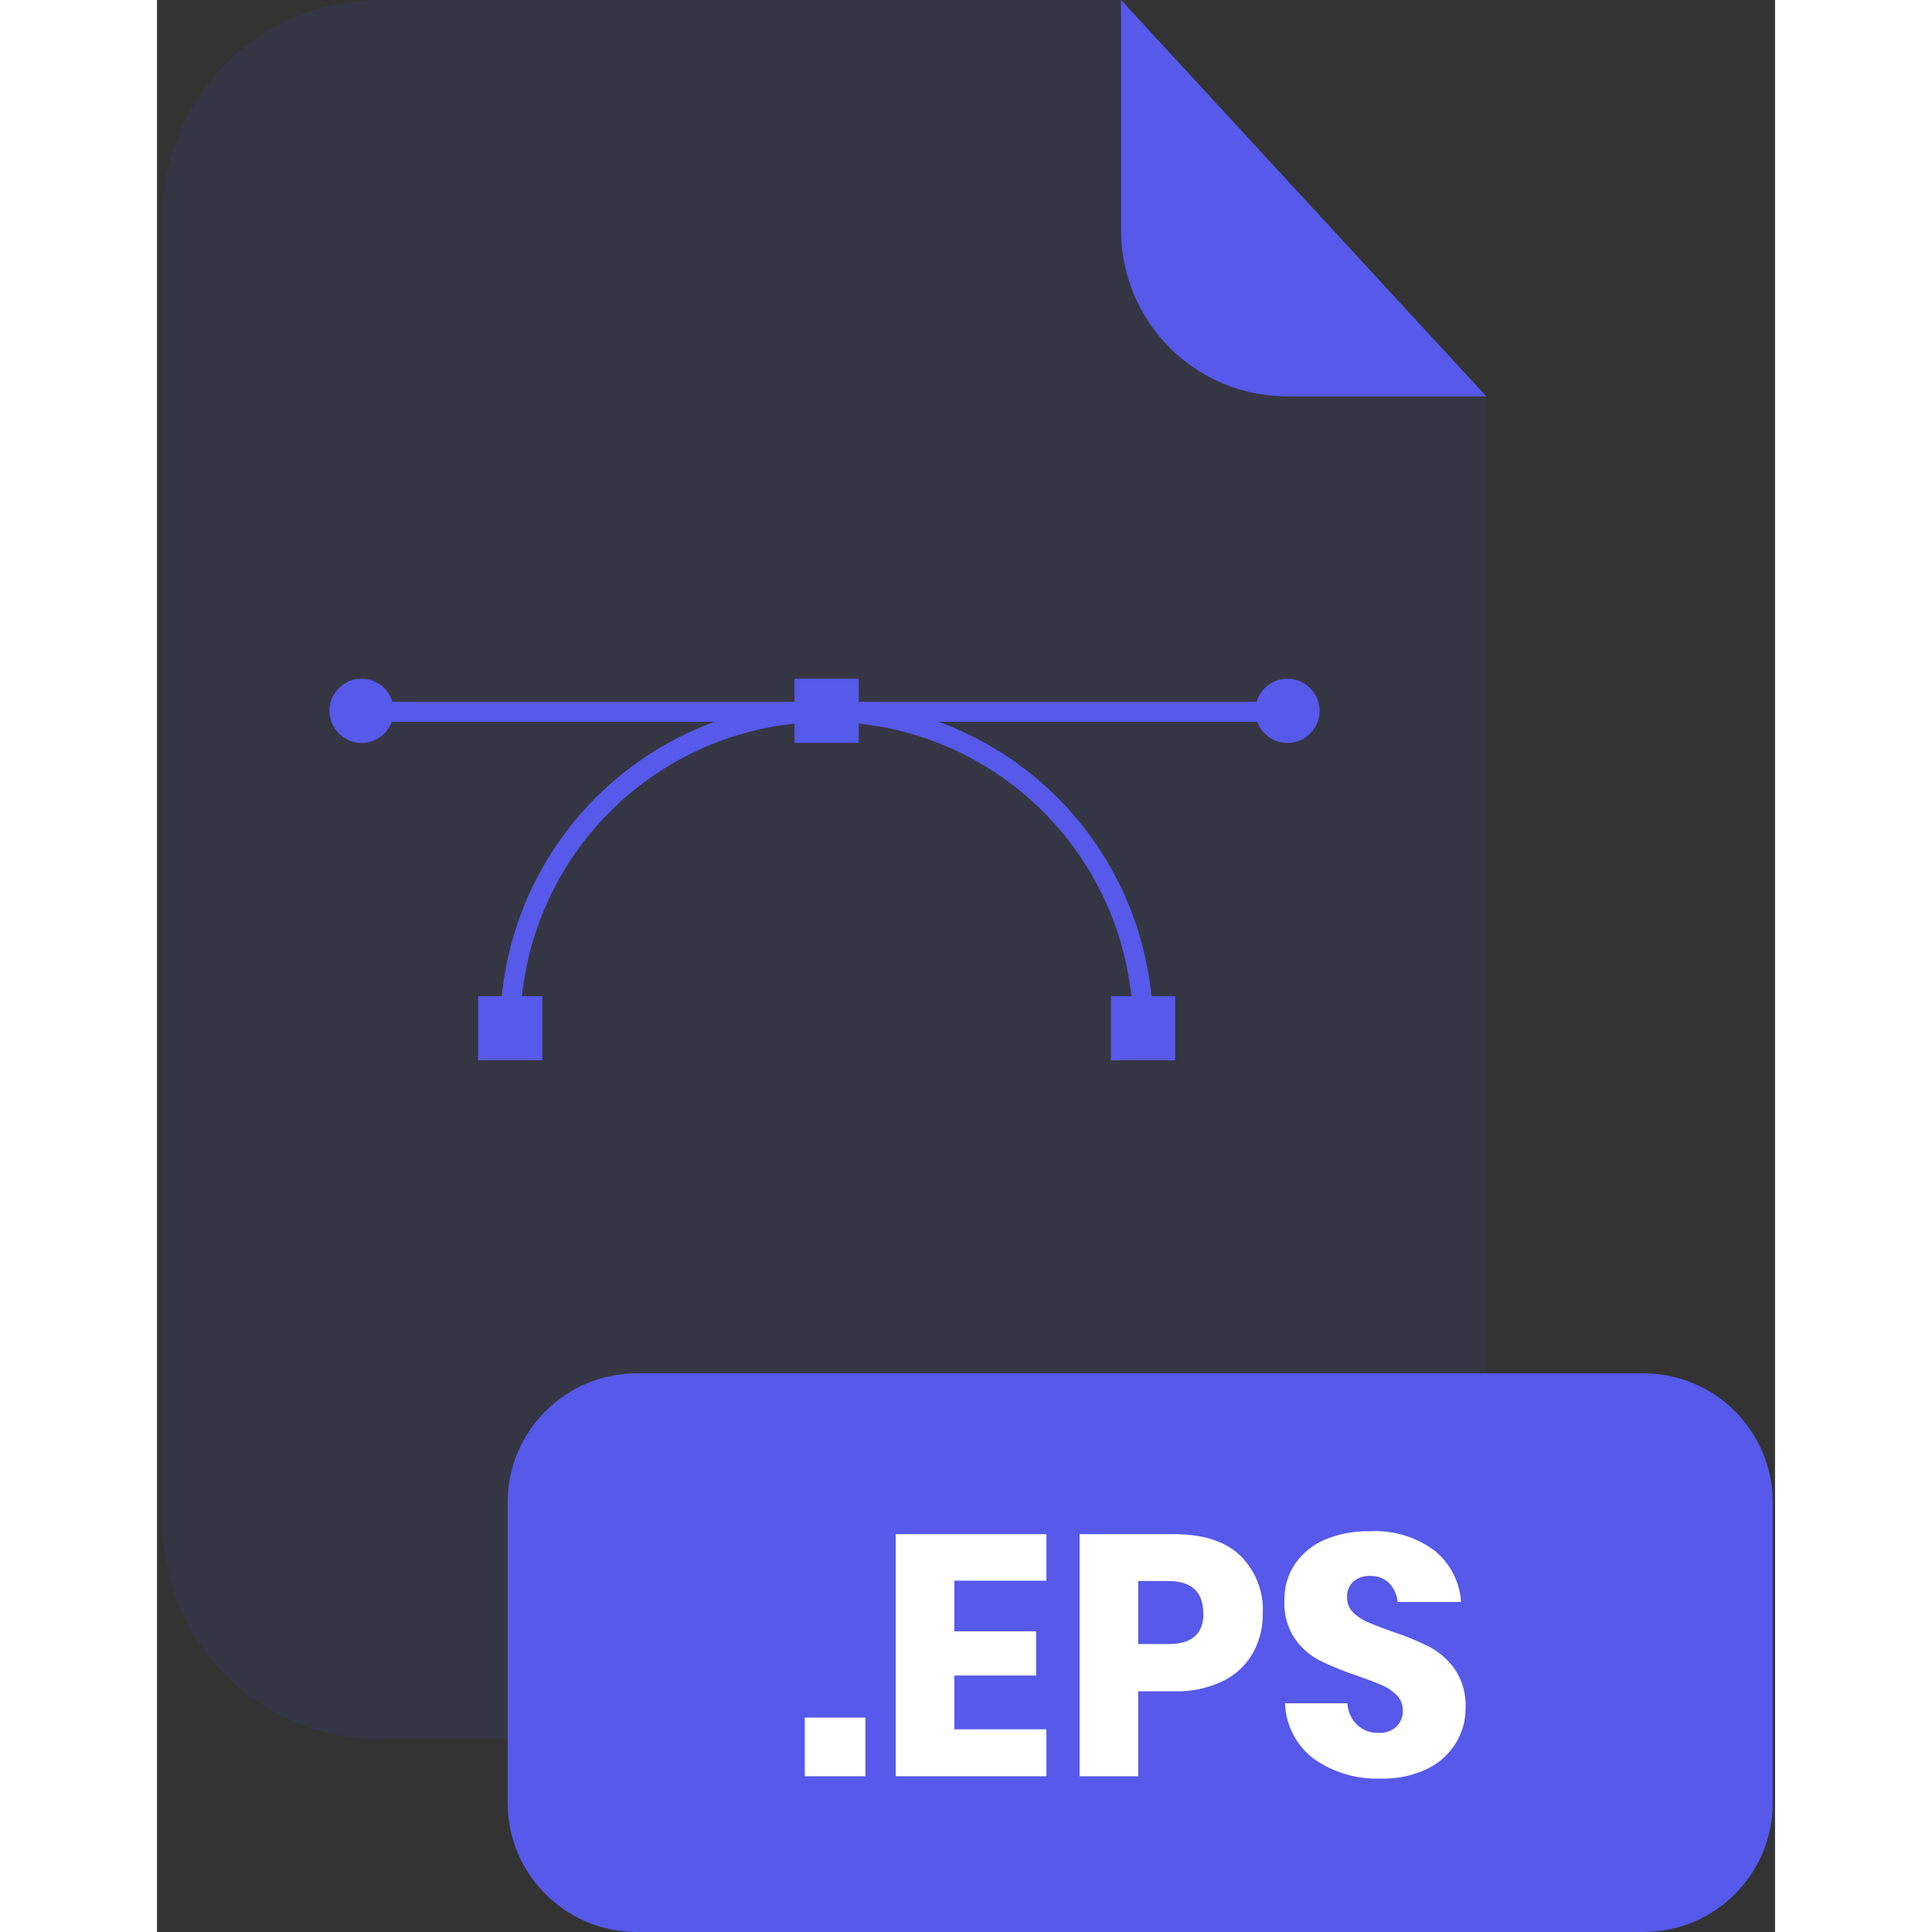 <svg width="1em" height="1em" viewBox="0 0 201 240" fill="none" xmlns="http://www.w3.org/2000/svg">
<rect x="0" y="0" width="201" height="240" fill="#333333" stroke="none"/>
<g clip-path="url(#clip0_2_2546)">
<g opacity="0.3">
<path opacity="0.3" d="M140.38 49.24C134.913 49.235 129.671 47.061 125.805 43.195C121.939 39.329 119.765 34.087 119.76 28.62V0H27.63C24.095 0 20.594 0.696 17.328 2.049C14.062 3.402 11.095 5.385 8.595 7.885C6.095 10.384 4.112 13.352 2.759 16.618C1.406 19.884 0.71 23.385 0.71 26.92V189.13C0.71 192.665 1.406 196.166 2.759 199.432C4.112 202.698 6.095 205.666 8.595 208.165C11.095 210.665 14.062 212.648 17.328 214.001C20.594 215.354 24.095 216.05 27.63 216.05H138.23C141.765 216.05 145.265 215.354 148.53 214.001C151.796 212.648 154.763 210.665 157.262 208.165C159.761 205.665 161.743 202.697 163.094 199.431C164.446 196.165 165.141 192.665 165.14 189.13V49.25L140.38 49.24Z" fill="#5659E9"/>
</g>
<path d="M165.14 49.24H140.38C134.913 49.235 129.671 47.061 125.805 43.195C121.939 39.329 119.765 34.087 119.76 28.62V0L165.14 49.24Z" fill="#5659E9"/>
<path d="M184.66 170.6H59.62C50.75 170.6 43.56 177.79 43.56 186.66V223.94C43.56 232.81 50.75 240 59.62 240H184.66C193.53 240 200.72 232.81 200.72 223.94V186.66C200.72 177.79 193.53 170.6 184.66 170.6Z" fill="#5659E9"/>
<path d="M88 213.37V220.65H80.47V213.37H88Z" fill="white"/>
<path d="M99.05 196.36V202.65H109.21V208.14H99.05V214.82H110.49V220.65H91.77V190.58H110.49V196.36H99.05Z" fill="white"/>
<path d="M121.89 210.1V220.65H114.61V190.58H126.39C129.97 190.58 132.693 191.463 134.56 193.23C135.506 194.161 136.245 195.28 136.729 196.516C137.214 197.751 137.432 199.075 137.37 200.4C137.401 202.149 136.967 203.875 136.11 205.4C135.245 206.895 133.948 208.094 132.39 208.84C130.519 209.732 128.462 210.164 126.39 210.1H121.89ZM129.97 200.4C129.97 197.733 128.51 196.4 125.59 196.4H121.89V204.23H125.59C128.53 204.257 130 202.98 130 200.4H129.97Z" fill="white"/>
<path d="M161.33 216.56C160.473 217.946 159.233 219.054 157.76 219.75C155.974 220.593 154.014 221.001 152.04 220.94C149.065 221.06 146.134 220.195 143.7 218.48C142.629 217.671 141.752 216.632 141.134 215.44C140.517 214.248 140.173 212.932 140.13 211.59H147.87C147.934 212.601 148.365 213.553 149.08 214.27C149.802 214.939 150.757 215.298 151.74 215.27C152.548 215.319 153.343 215.046 153.95 214.51C154.217 214.251 154.427 213.94 154.566 213.596C154.705 213.251 154.772 212.882 154.76 212.51C154.77 212.157 154.71 211.805 154.583 211.476C154.456 211.146 154.265 210.845 154.02 210.59C153.491 210.056 152.863 209.632 152.17 209.34C151.43 209.013 150.41 208.624 149.11 208.17C147.516 207.647 145.959 207.015 144.45 206.28C143.206 205.638 142.138 204.7 141.34 203.55C140.425 202.159 139.974 200.514 140.05 198.85C140.008 197.203 140.484 195.583 141.41 194.22C142.353 192.883 143.657 191.843 145.17 191.22C146.919 190.514 148.794 190.174 150.68 190.22C153.542 190.059 156.371 190.901 158.68 192.6C159.645 193.38 160.438 194.352 161.009 195.453C161.58 196.555 161.918 197.762 162 199H154.13C154.042 198.115 153.662 197.285 153.05 196.64C152.736 196.343 152.365 196.112 151.959 195.963C151.554 195.813 151.122 195.748 150.69 195.77C149.942 195.732 149.208 195.974 148.63 196.45C148.357 196.703 148.144 197.014 148.007 197.36C147.87 197.706 147.813 198.079 147.84 198.45C147.831 198.782 147.889 199.111 148.009 199.42C148.129 199.729 148.31 200.012 148.54 200.25C149.043 200.77 149.645 201.185 150.31 201.47C151.02 201.78 152.04 202.18 153.37 202.66C154.991 203.181 156.568 203.826 158.09 204.59C159.344 205.26 160.423 206.216 161.24 207.38C162.171 208.788 162.633 210.454 162.56 212.14C162.575 213.7 162.149 215.232 161.33 216.56Z" fill="white"/>
<path d="M123.74 127.73H121.25C121.237 117.638 117.221 107.964 110.084 100.829C102.947 93.694 93.272 89.681 83.18 89.67C73.089 89.681 63.414 93.694 56.279 100.829C49.144 107.965 45.131 117.639 45.12 127.73H42.63C42.643 116.98 46.92 106.673 54.522 99.072C62.123 91.47 72.43 87.193 83.18 87.18C93.932 87.191 104.241 91.466 111.845 99.068C119.449 106.67 123.727 116.978 123.74 127.73Z" fill="#5659E9"/>
<path d="M140.81 87.18H25.55V89.67H140.81V87.18Z" fill="#5659E9"/>
<path d="M47.86 123.75H39.89V131.72H47.86V123.75Z" fill="#5659E9"/>
<path d="M126.48 123.75H118.51V131.72H126.48V123.75Z" fill="#5659E9"/>
<path d="M87.17 84.31H79.2V92.28H87.17V84.31Z" fill="#5659E9"/>
<path d="M25.42 92.29C27.624 92.29 29.41 90.504 29.41 88.3C29.41 86.096 27.624 84.31 25.42 84.31C23.216 84.31 21.43 86.096 21.43 88.3C21.43 90.504 23.216 92.29 25.42 92.29Z" fill="#5659E9"/>
<path d="M140.43 92.29C142.634 92.29 144.42 90.504 144.42 88.3C144.42 86.096 142.634 84.31 140.43 84.31C138.226 84.31 136.44 86.096 136.44 88.3C136.44 90.504 138.226 92.29 140.43 92.29Z" fill="#5659E9"/>
</g>
<defs>
<clipPath id="clip0_2_2546">
<rect width="200.01" height="240" fill="white" transform="translate(0.71)"/>
</clipPath>
</defs>
</svg>
